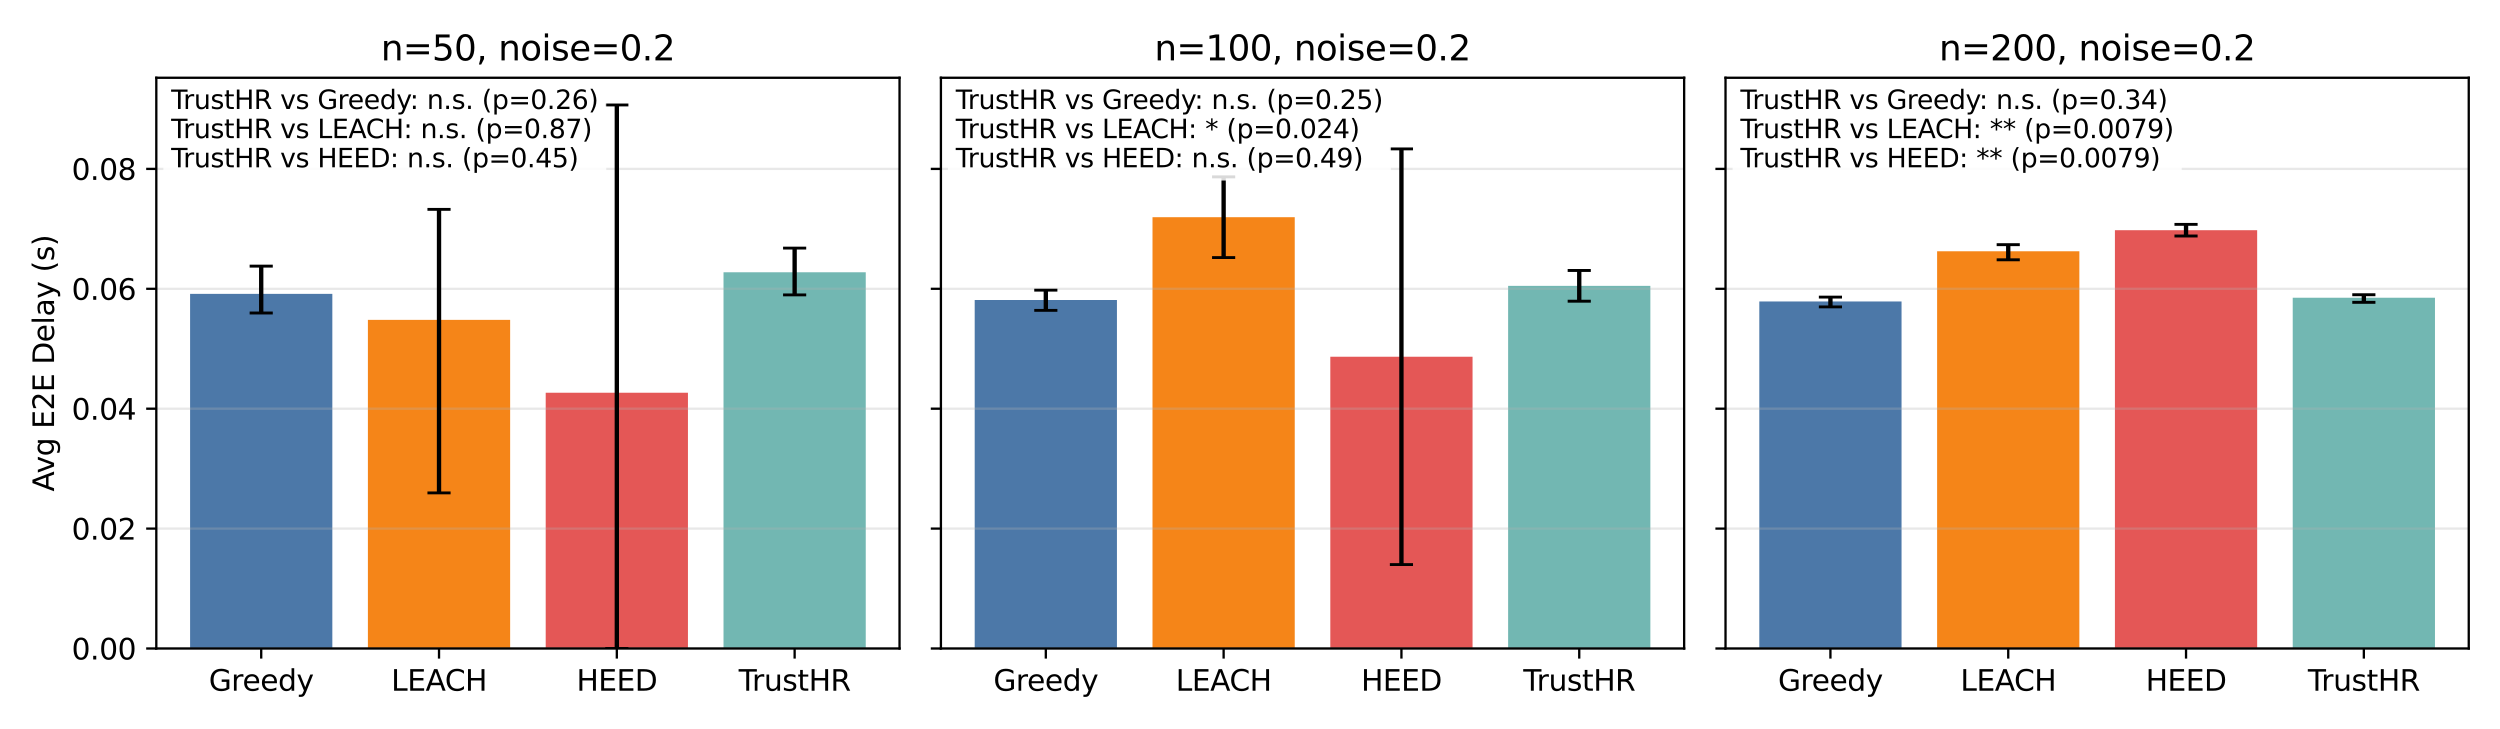 <?xml version="1.0" encoding="utf-8" standalone="no"?>
<!DOCTYPE svg PUBLIC "-//W3C//DTD SVG 1.1//EN"
  "http://www.w3.org/Graphics/SVG/1.1/DTD/svg11.dtd">
<svg xmlns:xlink="http://www.w3.org/1999/xlink" width="864pt" height="252pt" viewBox="0 0 864 252" xmlns="http://www.w3.org/2000/svg" version="1.1">
 <defs>
  <style type="text/css">*{stroke-linejoin: round; stroke-linecap: butt}</style>
 </defs>
 <g id="figure_1">
  <g id="patch_1">
   <path d="M 0 252 
L 864 252 
L 864 0 
L 0 0 
z
" style="fill: #ffffff"/>
  </g>
  <g id="axes_1">
   <g id="patch_2">
    <path d="M 54.02 224.12 
L 310.88 224.12 
L 310.88 26.88 
L 54.02 26.88 
z
" style="fill: #ffffff"/>
   </g>
   <g id="patch_3">
    <path d="M 65.695 224.12 
L 114.855 224.12 
L 114.855 101.569 
L 65.695 101.569 
z
" clip-path="url(#p0bde9c02eb)" style="fill: #4c78a8"/>
   </g>
   <g id="patch_4">
    <path d="M 127.145 224.12 
L 176.305 224.12 
L 176.305 110.554 
L 127.145 110.554 
z
" clip-path="url(#p0bde9c02eb)" style="fill: #f58518"/>
   </g>
   <g id="patch_5">
    <path d="M 188.595 224.12 
L 237.755 224.12 
L 237.755 135.721 
L 188.595 135.721 
z
" clip-path="url(#p0bde9c02eb)" style="fill: #e45756"/>
   </g>
   <g id="patch_6">
    <path d="M 250.045 224.12 
L 299.205 224.12 
L 299.205 94.105 
L 250.045 94.105 
z
" clip-path="url(#p0bde9c02eb)" style="fill: #72b7b2"/>
   </g>
   <g id="matplotlib.axis_1">
    <g id="xtick_1">
     <g id="line2d_1">
      <defs>
       <path id="m3a9ff77c07" d="M 0 0 
L 0 3.5 
" style="stroke: #000000; stroke-width: 0.8"/>
      </defs>
      <g>
       <use xlink:href="#m3a9ff77c07" x="90.275" y="224.12" style="stroke: #000000; stroke-width: 0.8"/>
      </g>
     </g>
     <g id="text_1">
      <!-- Greedy -->
      <g transform="translate(72.171 238.718) scale(0.1 -0.1)">
       <defs>
        <path id="DejaVuSans-47" d="M 3809 666 
L 3809 1919 
L 2778 1919 
L 2778 2438 
L 4434 2438 
L 4434 434 
Q 4069 175 3628 42 
Q 3188 -91 2688 -91 
Q 1594 -91 976 548 
Q 359 1188 359 2328 
Q 359 3472 976 4111 
Q 1594 4750 2688 4750 
Q 3144 4750 3555 4637 
Q 3966 4525 4313 4306 
L 4313 3634 
Q 3963 3931 3569 4081 
Q 3175 4231 2741 4231 
Q 1884 4231 1454 3753 
Q 1025 3275 1025 2328 
Q 1025 1384 1454 906 
Q 1884 428 2741 428 
Q 3075 428 3337 486 
Q 3600 544 3809 666 
z
" transform="scale(0.016)"/>
        <path id="DejaVuSans-72" d="M 2631 2963 
Q 2534 3019 2420 3045 
Q 2306 3072 2169 3072 
Q 1681 3072 1420 2755 
Q 1159 2438 1159 1844 
L 1159 0 
L 581 0 
L 581 3500 
L 1159 3500 
L 1159 2956 
Q 1341 3275 1631 3429 
Q 1922 3584 2338 3584 
Q 2397 3584 2469 3576 
Q 2541 3569 2628 3553 
L 2631 2963 
z
" transform="scale(0.016)"/>
        <path id="DejaVuSans-65" d="M 3597 1894 
L 3597 1613 
L 953 1613 
Q 991 1019 1311 708 
Q 1631 397 2203 397 
Q 2534 397 2845 478 
Q 3156 559 3463 722 
L 3463 178 
Q 3153 47 2828 -22 
Q 2503 -91 2169 -91 
Q 1331 -91 842 396 
Q 353 884 353 1716 
Q 353 2575 817 3079 
Q 1281 3584 2069 3584 
Q 2775 3584 3186 3129 
Q 3597 2675 3597 1894 
z
M 3022 2063 
Q 3016 2534 2758 2815 
Q 2500 3097 2075 3097 
Q 1594 3097 1305 2825 
Q 1016 2553 972 2059 
L 3022 2063 
z
" transform="scale(0.016)"/>
        <path id="DejaVuSans-64" d="M 2906 2969 
L 2906 4863 
L 3481 4863 
L 3481 0 
L 2906 0 
L 2906 525 
Q 2725 213 2448 61 
Q 2172 -91 1784 -91 
Q 1150 -91 751 415 
Q 353 922 353 1747 
Q 353 2572 751 3078 
Q 1150 3584 1784 3584 
Q 2172 3584 2448 3432 
Q 2725 3281 2906 2969 
z
M 947 1747 
Q 947 1113 1208 752 
Q 1469 391 1925 391 
Q 2381 391 2643 752 
Q 2906 1113 2906 1747 
Q 2906 2381 2643 2742 
Q 2381 3103 1925 3103 
Q 1469 3103 1208 2742 
Q 947 2381 947 1747 
z
" transform="scale(0.016)"/>
        <path id="DejaVuSans-79" d="M 2059 -325 
Q 1816 -950 1584 -1140 
Q 1353 -1331 966 -1331 
L 506 -1331 
L 506 -850 
L 844 -850 
Q 1081 -850 1212 -737 
Q 1344 -625 1503 -206 
L 1606 56 
L 191 3500 
L 800 3500 
L 1894 763 
L 2988 3500 
L 3597 3500 
L 2059 -325 
z
" transform="scale(0.016)"/>
       </defs>
       <use xlink:href="#DejaVuSans-47"/>
       <use xlink:href="#DejaVuSans-72" transform="translate(77.49 0)"/>
       <use xlink:href="#DejaVuSans-65" transform="translate(116.354 0)"/>
       <use xlink:href="#DejaVuSans-65" transform="translate(177.877 0)"/>
       <use xlink:href="#DejaVuSans-64" transform="translate(239.4 0)"/>
       <use xlink:href="#DejaVuSans-79" transform="translate(302.877 0)"/>
      </g>
     </g>
    </g>
    <g id="xtick_2">
     <g id="line2d_2">
      <g>
       <use xlink:href="#m3a9ff77c07" x="151.725" y="224.12" style="stroke: #000000; stroke-width: 0.8"/>
      </g>
     </g>
     <g id="text_2">
      <!-- LEACH -->
      <g transform="translate(135.195 238.718) scale(0.1 -0.1)">
       <defs>
        <path id="DejaVuSans-4c" d="M 628 4666 
L 1259 4666 
L 1259 531 
L 3531 531 
L 3531 0 
L 628 0 
L 628 4666 
z
" transform="scale(0.016)"/>
        <path id="DejaVuSans-45" d="M 628 4666 
L 3578 4666 
L 3578 4134 
L 1259 4134 
L 1259 2753 
L 3481 2753 
L 3481 2222 
L 1259 2222 
L 1259 531 
L 3634 531 
L 3634 0 
L 628 0 
L 628 4666 
z
" transform="scale(0.016)"/>
        <path id="DejaVuSans-41" d="M 2188 4044 
L 1331 1722 
L 3047 1722 
L 2188 4044 
z
M 1831 4666 
L 2547 4666 
L 4325 0 
L 3669 0 
L 3244 1197 
L 1141 1197 
L 716 0 
L 50 0 
L 1831 4666 
z
" transform="scale(0.016)"/>
        <path id="DejaVuSans-43" d="M 4122 4306 
L 4122 3641 
Q 3803 3938 3442 4084 
Q 3081 4231 2675 4231 
Q 1875 4231 1450 3742 
Q 1025 3253 1025 2328 
Q 1025 1406 1450 917 
Q 1875 428 2675 428 
Q 3081 428 3442 575 
Q 3803 722 4122 1019 
L 4122 359 
Q 3791 134 3420 21 
Q 3050 -91 2638 -91 
Q 1578 -91 968 557 
Q 359 1206 359 2328 
Q 359 3453 968 4101 
Q 1578 4750 2638 4750 
Q 3056 4750 3426 4639 
Q 3797 4528 4122 4306 
z
" transform="scale(0.016)"/>
        <path id="DejaVuSans-48" d="M 628 4666 
L 1259 4666 
L 1259 2753 
L 3553 2753 
L 3553 4666 
L 4184 4666 
L 4184 0 
L 3553 0 
L 3553 2222 
L 1259 2222 
L 1259 0 
L 628 0 
L 628 4666 
z
" transform="scale(0.016)"/>
       </defs>
       <use xlink:href="#DejaVuSans-4c"/>
       <use xlink:href="#DejaVuSans-45" transform="translate(55.713 0)"/>
       <use xlink:href="#DejaVuSans-41" transform="translate(118.896 0)"/>
       <use xlink:href="#DejaVuSans-43" transform="translate(185.555 0)"/>
       <use xlink:href="#DejaVuSans-48" transform="translate(255.379 0)"/>
      </g>
     </g>
    </g>
    <g id="xtick_3">
     <g id="line2d_3">
      <g>
       <use xlink:href="#m3a9ff77c07" x="213.175" y="224.12" style="stroke: #000000; stroke-width: 0.8"/>
      </g>
     </g>
     <g id="text_3">
      <!-- HEED -->
      <g transform="translate(199.246 238.718) scale(0.1 -0.1)">
       <defs>
        <path id="DejaVuSans-44" d="M 1259 4147 
L 1259 519 
L 2022 519 
Q 2988 519 3436 956 
Q 3884 1394 3884 2338 
Q 3884 3275 3436 3711 
Q 2988 4147 2022 4147 
L 1259 4147 
z
M 628 4666 
L 1925 4666 
Q 3281 4666 3915 4102 
Q 4550 3538 4550 2338 
Q 4550 1131 3912 565 
Q 3275 0 1925 0 
L 628 0 
L 628 4666 
z
" transform="scale(0.016)"/>
       </defs>
       <use xlink:href="#DejaVuSans-48"/>
       <use xlink:href="#DejaVuSans-45" transform="translate(75.195 0)"/>
       <use xlink:href="#DejaVuSans-45" transform="translate(138.379 0)"/>
       <use xlink:href="#DejaVuSans-44" transform="translate(201.562 0)"/>
      </g>
     </g>
    </g>
    <g id="xtick_4">
     <g id="line2d_4">
      <g>
       <use xlink:href="#m3a9ff77c07" x="274.625" y="224.12" style="stroke: #000000; stroke-width: 0.8"/>
      </g>
     </g>
     <g id="text_4">
      <!-- TrustHR -->
      <g transform="translate(255.285 238.718) scale(0.1 -0.1)">
       <defs>
        <path id="DejaVuSans-54" d="M -19 4666 
L 3928 4666 
L 3928 4134 
L 2272 4134 
L 2272 0 
L 1638 0 
L 1638 4134 
L -19 4134 
L -19 4666 
z
" transform="scale(0.016)"/>
        <path id="DejaVuSans-75" d="M 544 1381 
L 544 3500 
L 1119 3500 
L 1119 1403 
Q 1119 906 1312 657 
Q 1506 409 1894 409 
Q 2359 409 2629 706 
Q 2900 1003 2900 1516 
L 2900 3500 
L 3475 3500 
L 3475 0 
L 2900 0 
L 2900 538 
Q 2691 219 2414 64 
Q 2138 -91 1772 -91 
Q 1169 -91 856 284 
Q 544 659 544 1381 
z
M 1991 3584 
L 1991 3584 
z
" transform="scale(0.016)"/>
        <path id="DejaVuSans-73" d="M 2834 3397 
L 2834 2853 
Q 2591 2978 2328 3040 
Q 2066 3103 1784 3103 
Q 1356 3103 1142 2972 
Q 928 2841 928 2578 
Q 928 2378 1081 2264 
Q 1234 2150 1697 2047 
L 1894 2003 
Q 2506 1872 2764 1633 
Q 3022 1394 3022 966 
Q 3022 478 2636 193 
Q 2250 -91 1575 -91 
Q 1294 -91 989 -36 
Q 684 19 347 128 
L 347 722 
Q 666 556 975 473 
Q 1284 391 1588 391 
Q 1994 391 2212 530 
Q 2431 669 2431 922 
Q 2431 1156 2273 1281 
Q 2116 1406 1581 1522 
L 1381 1569 
Q 847 1681 609 1914 
Q 372 2147 372 2553 
Q 372 3047 722 3315 
Q 1072 3584 1716 3584 
Q 2034 3584 2315 3537 
Q 2597 3491 2834 3397 
z
" transform="scale(0.016)"/>
        <path id="DejaVuSans-74" d="M 1172 4494 
L 1172 3500 
L 2356 3500 
L 2356 3053 
L 1172 3053 
L 1172 1153 
Q 1172 725 1289 603 
Q 1406 481 1766 481 
L 2356 481 
L 2356 0 
L 1766 0 
Q 1100 0 847 248 
Q 594 497 594 1153 
L 594 3053 
L 172 3053 
L 172 3500 
L 594 3500 
L 594 4494 
L 1172 4494 
z
" transform="scale(0.016)"/>
        <path id="DejaVuSans-52" d="M 2841 2188 
Q 3044 2119 3236 1894 
Q 3428 1669 3622 1275 
L 4263 0 
L 3584 0 
L 2988 1197 
Q 2756 1666 2539 1819 
Q 2322 1972 1947 1972 
L 1259 1972 
L 1259 0 
L 628 0 
L 628 4666 
L 2053 4666 
Q 2853 4666 3247 4331 
Q 3641 3997 3641 3322 
Q 3641 2881 3436 2590 
Q 3231 2300 2841 2188 
z
M 1259 4147 
L 1259 2491 
L 2053 2491 
Q 2509 2491 2742 2702 
Q 2975 2913 2975 3322 
Q 2975 3731 2742 3939 
Q 2509 4147 2053 4147 
L 1259 4147 
z
" transform="scale(0.016)"/>
       </defs>
       <use xlink:href="#DejaVuSans-54"/>
       <use xlink:href="#DejaVuSans-72" transform="translate(46.334 0)"/>
       <use xlink:href="#DejaVuSans-75" transform="translate(87.447 0)"/>
       <use xlink:href="#DejaVuSans-73" transform="translate(150.826 0)"/>
       <use xlink:href="#DejaVuSans-74" transform="translate(202.926 0)"/>
       <use xlink:href="#DejaVuSans-48" transform="translate(242.135 0)"/>
       <use xlink:href="#DejaVuSans-52" transform="translate(317.33 0)"/>
      </g>
     </g>
    </g>
   </g>
   <g id="matplotlib.axis_2">
    <g id="ytick_1">
     <g id="line2d_5">
      <path d="M 54.02 224.12 
L 310.88 224.12 
" clip-path="url(#p0bde9c02eb)" style="fill: none; stroke: #b0b0b0; stroke-opacity: 0.3; stroke-width: 0.8; stroke-linecap: square"/>
     </g>
     <g id="line2d_6">
      <defs>
       <path id="m85040f0624" d="M 0 0 
L -3.5 0 
" style="stroke: #000000; stroke-width: 0.8"/>
      </defs>
      <g>
       <use xlink:href="#m85040f0624" x="54.02" y="224.12" style="stroke: #000000; stroke-width: 0.8"/>
      </g>
     </g>
     <g id="text_5">
      <!-- 0.00 -->
      <g transform="translate(24.754 227.919) scale(0.1 -0.1)">
       <defs>
        <path id="DejaVuSans-30" d="M 2034 4250 
Q 1547 4250 1301 3770 
Q 1056 3291 1056 2328 
Q 1056 1369 1301 889 
Q 1547 409 2034 409 
Q 2525 409 2770 889 
Q 3016 1369 3016 2328 
Q 3016 3291 2770 3770 
Q 2525 4250 2034 4250 
z
M 2034 4750 
Q 2819 4750 3233 4129 
Q 3647 3509 3647 2328 
Q 3647 1150 3233 529 
Q 2819 -91 2034 -91 
Q 1250 -91 836 529 
Q 422 1150 422 2328 
Q 422 3509 836 4129 
Q 1250 4750 2034 4750 
z
" transform="scale(0.016)"/>
        <path id="DejaVuSans-2e" d="M 684 794 
L 1344 794 
L 1344 0 
L 684 0 
L 684 794 
z
" transform="scale(0.016)"/>
       </defs>
       <use xlink:href="#DejaVuSans-30"/>
       <use xlink:href="#DejaVuSans-2e" transform="translate(63.623 0)"/>
       <use xlink:href="#DejaVuSans-30" transform="translate(95.41 0)"/>
       <use xlink:href="#DejaVuSans-30" transform="translate(159.033 0)"/>
      </g>
     </g>
    </g>
    <g id="ytick_2">
     <g id="line2d_7">
      <path d="M 54.02 182.683 
L 310.88 182.683 
" clip-path="url(#p0bde9c02eb)" style="fill: none; stroke: #b0b0b0; stroke-opacity: 0.3; stroke-width: 0.8; stroke-linecap: square"/>
     </g>
     <g id="line2d_8">
      <g>
       <use xlink:href="#m85040f0624" x="54.02" y="182.683" style="stroke: #000000; stroke-width: 0.8"/>
      </g>
     </g>
     <g id="text_6">
      <!-- 0.02 -->
      <g transform="translate(24.754 186.482) scale(0.1 -0.1)">
       <defs>
        <path id="DejaVuSans-32" d="M 1228 531 
L 3431 531 
L 3431 0 
L 469 0 
L 469 531 
Q 828 903 1448 1529 
Q 2069 2156 2228 2338 
Q 2531 2678 2651 2914 
Q 2772 3150 2772 3378 
Q 2772 3750 2511 3984 
Q 2250 4219 1831 4219 
Q 1534 4219 1204 4116 
Q 875 4013 500 3803 
L 500 4441 
Q 881 4594 1212 4672 
Q 1544 4750 1819 4750 
Q 2544 4750 2975 4387 
Q 3406 4025 3406 3419 
Q 3406 3131 3298 2873 
Q 3191 2616 2906 2266 
Q 2828 2175 2409 1742 
Q 1991 1309 1228 531 
z
" transform="scale(0.016)"/>
       </defs>
       <use xlink:href="#DejaVuSans-30"/>
       <use xlink:href="#DejaVuSans-2e" transform="translate(63.623 0)"/>
       <use xlink:href="#DejaVuSans-30" transform="translate(95.41 0)"/>
       <use xlink:href="#DejaVuSans-32" transform="translate(159.033 0)"/>
      </g>
     </g>
    </g>
    <g id="ytick_3">
     <g id="line2d_9">
      <path d="M 54.02 141.246 
L 310.88 141.246 
" clip-path="url(#p0bde9c02eb)" style="fill: none; stroke: #b0b0b0; stroke-opacity: 0.3; stroke-width: 0.8; stroke-linecap: square"/>
     </g>
     <g id="line2d_10">
      <g>
       <use xlink:href="#m85040f0624" x="54.02" y="141.246" style="stroke: #000000; stroke-width: 0.8"/>
      </g>
     </g>
     <g id="text_7">
      <!-- 0.04 -->
      <g transform="translate(24.754 145.045) scale(0.1 -0.1)">
       <defs>
        <path id="DejaVuSans-34" d="M 2419 4116 
L 825 1625 
L 2419 1625 
L 2419 4116 
z
M 2253 4666 
L 3047 4666 
L 3047 1625 
L 3713 1625 
L 3713 1100 
L 3047 1100 
L 3047 0 
L 2419 0 
L 2419 1100 
L 313 1100 
L 313 1709 
L 2253 4666 
z
" transform="scale(0.016)"/>
       </defs>
       <use xlink:href="#DejaVuSans-30"/>
       <use xlink:href="#DejaVuSans-2e" transform="translate(63.623 0)"/>
       <use xlink:href="#DejaVuSans-30" transform="translate(95.41 0)"/>
       <use xlink:href="#DejaVuSans-34" transform="translate(159.033 0)"/>
      </g>
     </g>
    </g>
    <g id="ytick_4">
     <g id="line2d_11">
      <path d="M 54.02 99.809 
L 310.88 99.809 
" clip-path="url(#p0bde9c02eb)" style="fill: none; stroke: #b0b0b0; stroke-opacity: 0.3; stroke-width: 0.8; stroke-linecap: square"/>
     </g>
     <g id="line2d_12">
      <g>
       <use xlink:href="#m85040f0624" x="54.02" y="99.809" style="stroke: #000000; stroke-width: 0.8"/>
      </g>
     </g>
     <g id="text_8">
      <!-- 0.06 -->
      <g transform="translate(24.754 103.608) scale(0.1 -0.1)">
       <defs>
        <path id="DejaVuSans-36" d="M 2113 2584 
Q 1688 2584 1439 2293 
Q 1191 2003 1191 1497 
Q 1191 994 1439 701 
Q 1688 409 2113 409 
Q 2538 409 2786 701 
Q 3034 994 3034 1497 
Q 3034 2003 2786 2293 
Q 2538 2584 2113 2584 
z
M 3366 4563 
L 3366 3988 
Q 3128 4100 2886 4159 
Q 2644 4219 2406 4219 
Q 1781 4219 1451 3797 
Q 1122 3375 1075 2522 
Q 1259 2794 1537 2939 
Q 1816 3084 2150 3084 
Q 2853 3084 3261 2657 
Q 3669 2231 3669 1497 
Q 3669 778 3244 343 
Q 2819 -91 2113 -91 
Q 1303 -91 875 529 
Q 447 1150 447 2328 
Q 447 3434 972 4092 
Q 1497 4750 2381 4750 
Q 2619 4750 2861 4703 
Q 3103 4656 3366 4563 
z
" transform="scale(0.016)"/>
       </defs>
       <use xlink:href="#DejaVuSans-30"/>
       <use xlink:href="#DejaVuSans-2e" transform="translate(63.623 0)"/>
       <use xlink:href="#DejaVuSans-30" transform="translate(95.41 0)"/>
       <use xlink:href="#DejaVuSans-36" transform="translate(159.033 0)"/>
      </g>
     </g>
    </g>
    <g id="ytick_5">
     <g id="line2d_13">
      <path d="M 54.02 58.372 
L 310.88 58.372 
" clip-path="url(#p0bde9c02eb)" style="fill: none; stroke: #b0b0b0; stroke-opacity: 0.3; stroke-width: 0.8; stroke-linecap: square"/>
     </g>
     <g id="line2d_14">
      <g>
       <use xlink:href="#m85040f0624" x="54.02" y="58.372" style="stroke: #000000; stroke-width: 0.8"/>
      </g>
     </g>
     <g id="text_9">
      <!-- 0.08 -->
      <g transform="translate(24.754 62.171) scale(0.1 -0.1)">
       <defs>
        <path id="DejaVuSans-38" d="M 2034 2216 
Q 1584 2216 1326 1975 
Q 1069 1734 1069 1313 
Q 1069 891 1326 650 
Q 1584 409 2034 409 
Q 2484 409 2743 651 
Q 3003 894 3003 1313 
Q 3003 1734 2745 1975 
Q 2488 2216 2034 2216 
z
M 1403 2484 
Q 997 2584 770 2862 
Q 544 3141 544 3541 
Q 544 4100 942 4425 
Q 1341 4750 2034 4750 
Q 2731 4750 3128 4425 
Q 3525 4100 3525 3541 
Q 3525 3141 3298 2862 
Q 3072 2584 2669 2484 
Q 3125 2378 3379 2068 
Q 3634 1759 3634 1313 
Q 3634 634 3220 271 
Q 2806 -91 2034 -91 
Q 1263 -91 848 271 
Q 434 634 434 1313 
Q 434 1759 690 2068 
Q 947 2378 1403 2484 
z
M 1172 3481 
Q 1172 3119 1398 2916 
Q 1625 2713 2034 2713 
Q 2441 2713 2670 2916 
Q 2900 3119 2900 3481 
Q 2900 3844 2670 4047 
Q 2441 4250 2034 4250 
Q 1625 4250 1398 4047 
Q 1172 3844 1172 3481 
z
" transform="scale(0.016)"/>
       </defs>
       <use xlink:href="#DejaVuSans-30"/>
       <use xlink:href="#DejaVuSans-2e" transform="translate(63.623 0)"/>
       <use xlink:href="#DejaVuSans-30" transform="translate(95.41 0)"/>
       <use xlink:href="#DejaVuSans-38" transform="translate(159.033 0)"/>
      </g>
     </g>
    </g>
    <g id="text_10">
     <!-- Avg E2E Delay (s) -->
     <g transform="translate(18.675 169.873) rotate(-90) scale(0.1 -0.1)">
      <defs>
       <path id="DejaVuSans-76" d="M 191 3500 
L 800 3500 
L 1894 563 
L 2988 3500 
L 3597 3500 
L 2284 0 
L 1503 0 
L 191 3500 
z
" transform="scale(0.016)"/>
       <path id="DejaVuSans-67" d="M 2906 1791 
Q 2906 2416 2648 2759 
Q 2391 3103 1925 3103 
Q 1463 3103 1205 2759 
Q 947 2416 947 1791 
Q 947 1169 1205 825 
Q 1463 481 1925 481 
Q 2391 481 2648 825 
Q 2906 1169 2906 1791 
z
M 3481 434 
Q 3481 -459 3084 -895 
Q 2688 -1331 1869 -1331 
Q 1566 -1331 1297 -1286 
Q 1028 -1241 775 -1147 
L 775 -588 
Q 1028 -725 1275 -790 
Q 1522 -856 1778 -856 
Q 2344 -856 2625 -561 
Q 2906 -266 2906 331 
L 2906 616 
Q 2728 306 2450 153 
Q 2172 0 1784 0 
Q 1141 0 747 490 
Q 353 981 353 1791 
Q 353 2603 747 3093 
Q 1141 3584 1784 3584 
Q 2172 3584 2450 3431 
Q 2728 3278 2906 2969 
L 2906 3500 
L 3481 3500 
L 3481 434 
z
" transform="scale(0.016)"/>
       <path id="DejaVuSans-20" transform="scale(0.016)"/>
       <path id="DejaVuSans-6c" d="M 603 4863 
L 1178 4863 
L 1178 0 
L 603 0 
L 603 4863 
z
" transform="scale(0.016)"/>
       <path id="DejaVuSans-61" d="M 2194 1759 
Q 1497 1759 1228 1600 
Q 959 1441 959 1056 
Q 959 750 1161 570 
Q 1363 391 1709 391 
Q 2188 391 2477 730 
Q 2766 1069 2766 1631 
L 2766 1759 
L 2194 1759 
z
M 3341 1997 
L 3341 0 
L 2766 0 
L 2766 531 
Q 2569 213 2275 61 
Q 1981 -91 1556 -91 
Q 1019 -91 701 211 
Q 384 513 384 1019 
Q 384 1609 779 1909 
Q 1175 2209 1959 2209 
L 2766 2209 
L 2766 2266 
Q 2766 2663 2505 2880 
Q 2244 3097 1772 3097 
Q 1472 3097 1187 3025 
Q 903 2953 641 2809 
L 641 3341 
Q 956 3463 1253 3523 
Q 1550 3584 1831 3584 
Q 2591 3584 2966 3190 
Q 3341 2797 3341 1997 
z
" transform="scale(0.016)"/>
       <path id="DejaVuSans-28" d="M 1984 4856 
Q 1566 4138 1362 3434 
Q 1159 2731 1159 2009 
Q 1159 1288 1364 580 
Q 1569 -128 1984 -844 
L 1484 -844 
Q 1016 -109 783 600 
Q 550 1309 550 2009 
Q 550 2706 781 3412 
Q 1013 4119 1484 4856 
L 1984 4856 
z
" transform="scale(0.016)"/>
       <path id="DejaVuSans-29" d="M 513 4856 
L 1013 4856 
Q 1481 4119 1714 3412 
Q 1947 2706 1947 2009 
Q 1947 1309 1714 600 
Q 1481 -109 1013 -844 
L 513 -844 
Q 928 -128 1133 580 
Q 1338 1288 1338 2009 
Q 1338 2731 1133 3434 
Q 928 4138 513 4856 
z
" transform="scale(0.016)"/>
      </defs>
      <use xlink:href="#DejaVuSans-41"/>
      <use xlink:href="#DejaVuSans-76" transform="translate(62.533 0)"/>
      <use xlink:href="#DejaVuSans-67" transform="translate(121.713 0)"/>
      <use xlink:href="#DejaVuSans-20" transform="translate(185.189 0)"/>
      <use xlink:href="#DejaVuSans-45" transform="translate(216.977 0)"/>
      <use xlink:href="#DejaVuSans-32" transform="translate(280.16 0)"/>
      <use xlink:href="#DejaVuSans-45" transform="translate(343.783 0)"/>
      <use xlink:href="#DejaVuSans-20" transform="translate(406.967 0)"/>
      <use xlink:href="#DejaVuSans-44" transform="translate(438.754 0)"/>
      <use xlink:href="#DejaVuSans-65" transform="translate(515.756 0)"/>
      <use xlink:href="#DejaVuSans-6c" transform="translate(577.279 0)"/>
      <use xlink:href="#DejaVuSans-61" transform="translate(605.062 0)"/>
      <use xlink:href="#DejaVuSans-79" transform="translate(666.342 0)"/>
      <use xlink:href="#DejaVuSans-20" transform="translate(725.521 0)"/>
      <use xlink:href="#DejaVuSans-28" transform="translate(757.309 0)"/>
      <use xlink:href="#DejaVuSans-73" transform="translate(796.322 0)"/>
      <use xlink:href="#DejaVuSans-29" transform="translate(848.422 0)"/>
     </g>
    </g>
   </g>
   <g id="LineCollection_1">
    <path d="M 90.275 108.17 
L 90.275 91.976 
" clip-path="url(#p0bde9c02eb)" style="fill: none; stroke: #000000; stroke-width: 1.5"/>
    <path d="M 151.725 170.342 
L 151.725 72.364 
" clip-path="url(#p0bde9c02eb)" style="fill: none; stroke: #000000; stroke-width: 1.5"/>
    <path d="M 213.175 224.12 
L 213.175 36.272 
" clip-path="url(#p0bde9c02eb)" style="fill: none; stroke: #000000; stroke-width: 1.5"/>
    <path d="M 274.625 101.917 
L 274.625 85.744 
" clip-path="url(#p0bde9c02eb)" style="fill: none; stroke: #000000; stroke-width: 1.5"/>
   </g>
   <g id="line2d_15">
    <defs>
     <path id="m8f79c1367f" d="M 4 0 
L -4 -0 
" style="stroke: #000000"/>
    </defs>
    <g clip-path="url(#p0bde9c02eb)">
     <use xlink:href="#m8f79c1367f" x="90.275" y="108.17" style="fill: #1f77b4; stroke: #000000"/>
     <use xlink:href="#m8f79c1367f" x="151.725" y="170.342" style="fill: #1f77b4; stroke: #000000"/>
     <use xlink:href="#m8f79c1367f" x="213.175" y="224.12" style="fill: #1f77b4; stroke: #000000"/>
     <use xlink:href="#m8f79c1367f" x="274.625" y="101.917" style="fill: #1f77b4; stroke: #000000"/>
    </g>
   </g>
   <g id="line2d_16">
    <g clip-path="url(#p0bde9c02eb)">
     <use xlink:href="#m8f79c1367f" x="90.275" y="91.976" style="fill: #1f77b4; stroke: #000000"/>
     <use xlink:href="#m8f79c1367f" x="151.725" y="72.364" style="fill: #1f77b4; stroke: #000000"/>
     <use xlink:href="#m8f79c1367f" x="213.175" y="36.272" style="fill: #1f77b4; stroke: #000000"/>
     <use xlink:href="#m8f79c1367f" x="274.625" y="85.744" style="fill: #1f77b4; stroke: #000000"/>
    </g>
   </g>
   <g id="patch_7">
    <path d="M 54.02 224.12 
L 54.02 26.88 
" style="fill: none; stroke: #000000; stroke-width: 0.8; stroke-linejoin: miter; stroke-linecap: square"/>
   </g>
   <g id="patch_8">
    <path d="M 310.88 224.12 
L 310.88 26.88 
" style="fill: none; stroke: #000000; stroke-width: 0.8; stroke-linejoin: miter; stroke-linecap: square"/>
   </g>
   <g id="patch_9">
    <path d="M 54.02 224.12 
L 310.88 224.12 
" style="fill: none; stroke: #000000; stroke-width: 0.8; stroke-linejoin: miter; stroke-linecap: square"/>
   </g>
   <g id="patch_10">
    <path d="M 54.02 26.88 
L 310.88 26.88 
" style="fill: none; stroke: #000000; stroke-width: 0.8; stroke-linejoin: miter; stroke-linecap: square"/>
   </g>
   <g id="text_11">
    <g id="patch_11">
     <path d="M 59.157 62.391 
L 206.822 62.391 
Q 209.522 62.391 209.522 59.691 
L 209.522 30.825 
Q 209.522 28.125 206.822 28.125 
L 59.157 28.125 
Q 56.457 28.125 56.457 30.825 
L 56.457 59.691 
Q 56.457 62.391 59.157 62.391 
z
" style="fill: #ffffff; opacity: 0.85"/>
    </g>
    <!-- TrustHR vs Greedy: n.s. (p=0.26) -->
    <g transform="translate(59.157 37.663) scale(0.09 -0.09)">
     <defs>
      <path id="DejaVuSans-3a" d="M 750 794 
L 1409 794 
L 1409 0 
L 750 0 
L 750 794 
z
M 750 3309 
L 1409 3309 
L 1409 2516 
L 750 2516 
L 750 3309 
z
" transform="scale(0.016)"/>
      <path id="DejaVuSans-6e" d="M 3513 2113 
L 3513 0 
L 2938 0 
L 2938 2094 
Q 2938 2591 2744 2837 
Q 2550 3084 2163 3084 
Q 1697 3084 1428 2787 
Q 1159 2491 1159 1978 
L 1159 0 
L 581 0 
L 581 3500 
L 1159 3500 
L 1159 2956 
Q 1366 3272 1645 3428 
Q 1925 3584 2291 3584 
Q 2894 3584 3203 3211 
Q 3513 2838 3513 2113 
z
" transform="scale(0.016)"/>
      <path id="DejaVuSans-70" d="M 1159 525 
L 1159 -1331 
L 581 -1331 
L 581 3500 
L 1159 3500 
L 1159 2969 
Q 1341 3281 1617 3432 
Q 1894 3584 2278 3584 
Q 2916 3584 3314 3078 
Q 3713 2572 3713 1747 
Q 3713 922 3314 415 
Q 2916 -91 2278 -91 
Q 1894 -91 1617 61 
Q 1341 213 1159 525 
z
M 3116 1747 
Q 3116 2381 2855 2742 
Q 2594 3103 2138 3103 
Q 1681 3103 1420 2742 
Q 1159 2381 1159 1747 
Q 1159 1113 1420 752 
Q 1681 391 2138 391 
Q 2594 391 2855 752 
Q 3116 1113 3116 1747 
z
" transform="scale(0.016)"/>
      <path id="DejaVuSans-3d" d="M 678 2906 
L 4684 2906 
L 4684 2381 
L 678 2381 
L 678 2906 
z
M 678 1631 
L 4684 1631 
L 4684 1100 
L 678 1100 
L 678 1631 
z
" transform="scale(0.016)"/>
     </defs>
     <use xlink:href="#DejaVuSans-54"/>
     <use xlink:href="#DejaVuSans-72" transform="translate(46.334 0)"/>
     <use xlink:href="#DejaVuSans-75" transform="translate(87.447 0)"/>
     <use xlink:href="#DejaVuSans-73" transform="translate(150.826 0)"/>
     <use xlink:href="#DejaVuSans-74" transform="translate(202.926 0)"/>
     <use xlink:href="#DejaVuSans-48" transform="translate(242.135 0)"/>
     <use xlink:href="#DejaVuSans-52" transform="translate(317.33 0)"/>
     <use xlink:href="#DejaVuSans-20" transform="translate(386.812 0)"/>
     <use xlink:href="#DejaVuSans-76" transform="translate(418.6 0)"/>
     <use xlink:href="#DejaVuSans-73" transform="translate(477.779 0)"/>
     <use xlink:href="#DejaVuSans-20" transform="translate(529.879 0)"/>
     <use xlink:href="#DejaVuSans-47" transform="translate(561.666 0)"/>
     <use xlink:href="#DejaVuSans-72" transform="translate(639.156 0)"/>
     <use xlink:href="#DejaVuSans-65" transform="translate(678.02 0)"/>
     <use xlink:href="#DejaVuSans-65" transform="translate(739.543 0)"/>
     <use xlink:href="#DejaVuSans-64" transform="translate(801.066 0)"/>
     <use xlink:href="#DejaVuSans-79" transform="translate(864.543 0)"/>
     <use xlink:href="#DejaVuSans-3a" transform="translate(916.473 0)"/>
     <use xlink:href="#DejaVuSans-20" transform="translate(950.164 0)"/>
     <use xlink:href="#DejaVuSans-6e" transform="translate(981.951 0)"/>
     <use xlink:href="#DejaVuSans-2e" transform="translate(1045.33 0)"/>
     <use xlink:href="#DejaVuSans-73" transform="translate(1077.117 0)"/>
     <use xlink:href="#DejaVuSans-2e" transform="translate(1129.217 0)"/>
     <use xlink:href="#DejaVuSans-20" transform="translate(1161.004 0)"/>
     <use xlink:href="#DejaVuSans-28" transform="translate(1192.791 0)"/>
     <use xlink:href="#DejaVuSans-70" transform="translate(1231.805 0)"/>
     <use xlink:href="#DejaVuSans-3d" transform="translate(1295.281 0)"/>
     <use xlink:href="#DejaVuSans-30" transform="translate(1379.07 0)"/>
     <use xlink:href="#DejaVuSans-2e" transform="translate(1442.693 0)"/>
     <use xlink:href="#DejaVuSans-32" transform="translate(1474.48 0)"/>
     <use xlink:href="#DejaVuSans-36" transform="translate(1538.104 0)"/>
     <use xlink:href="#DejaVuSans-29" transform="translate(1601.727 0)"/>
    </g>
    <!-- TrustHR vs LEACH: n.s. (p=0.87) -->
    <g transform="translate(59.157 47.741) scale(0.09 -0.09)">
     <defs>
      <path id="DejaVuSans-37" d="M 525 4666 
L 3525 4666 
L 3525 4397 
L 1831 0 
L 1172 0 
L 2766 4134 
L 525 4134 
L 525 4666 
z
" transform="scale(0.016)"/>
     </defs>
     <use xlink:href="#DejaVuSans-54"/>
     <use xlink:href="#DejaVuSans-72" transform="translate(46.334 0)"/>
     <use xlink:href="#DejaVuSans-75" transform="translate(87.447 0)"/>
     <use xlink:href="#DejaVuSans-73" transform="translate(150.826 0)"/>
     <use xlink:href="#DejaVuSans-74" transform="translate(202.926 0)"/>
     <use xlink:href="#DejaVuSans-48" transform="translate(242.135 0)"/>
     <use xlink:href="#DejaVuSans-52" transform="translate(317.33 0)"/>
     <use xlink:href="#DejaVuSans-20" transform="translate(386.812 0)"/>
     <use xlink:href="#DejaVuSans-76" transform="translate(418.6 0)"/>
     <use xlink:href="#DejaVuSans-73" transform="translate(477.779 0)"/>
     <use xlink:href="#DejaVuSans-20" transform="translate(529.879 0)"/>
     <use xlink:href="#DejaVuSans-4c" transform="translate(561.666 0)"/>
     <use xlink:href="#DejaVuSans-45" transform="translate(617.379 0)"/>
     <use xlink:href="#DejaVuSans-41" transform="translate(680.562 0)"/>
     <use xlink:href="#DejaVuSans-43" transform="translate(747.221 0)"/>
     <use xlink:href="#DejaVuSans-48" transform="translate(817.045 0)"/>
     <use xlink:href="#DejaVuSans-3a" transform="translate(892.24 0)"/>
     <use xlink:href="#DejaVuSans-20" transform="translate(925.932 0)"/>
     <use xlink:href="#DejaVuSans-6e" transform="translate(957.719 0)"/>
     <use xlink:href="#DejaVuSans-2e" transform="translate(1021.098 0)"/>
     <use xlink:href="#DejaVuSans-73" transform="translate(1052.885 0)"/>
     <use xlink:href="#DejaVuSans-2e" transform="translate(1104.984 0)"/>
     <use xlink:href="#DejaVuSans-20" transform="translate(1136.771 0)"/>
     <use xlink:href="#DejaVuSans-28" transform="translate(1168.559 0)"/>
     <use xlink:href="#DejaVuSans-70" transform="translate(1207.572 0)"/>
     <use xlink:href="#DejaVuSans-3d" transform="translate(1271.049 0)"/>
     <use xlink:href="#DejaVuSans-30" transform="translate(1354.838 0)"/>
     <use xlink:href="#DejaVuSans-2e" transform="translate(1418.461 0)"/>
     <use xlink:href="#DejaVuSans-38" transform="translate(1450.248 0)"/>
     <use xlink:href="#DejaVuSans-37" transform="translate(1513.871 0)"/>
     <use xlink:href="#DejaVuSans-29" transform="translate(1577.494 0)"/>
    </g>
    <!-- TrustHR vs HEED: n.s. (p=0.45) -->
    <g transform="translate(59.157 57.819) scale(0.09 -0.09)">
     <defs>
      <path id="DejaVuSans-35" d="M 691 4666 
L 3169 4666 
L 3169 4134 
L 1269 4134 
L 1269 2991 
Q 1406 3038 1543 3061 
Q 1681 3084 1819 3084 
Q 2600 3084 3056 2656 
Q 3513 2228 3513 1497 
Q 3513 744 3044 326 
Q 2575 -91 1722 -91 
Q 1428 -91 1123 -41 
Q 819 9 494 109 
L 494 744 
Q 775 591 1075 516 
Q 1375 441 1709 441 
Q 2250 441 2565 725 
Q 2881 1009 2881 1497 
Q 2881 1984 2565 2268 
Q 2250 2553 1709 2553 
Q 1456 2553 1204 2497 
Q 953 2441 691 2322 
L 691 4666 
z
" transform="scale(0.016)"/>
     </defs>
     <use xlink:href="#DejaVuSans-54"/>
     <use xlink:href="#DejaVuSans-72" transform="translate(46.334 0)"/>
     <use xlink:href="#DejaVuSans-75" transform="translate(87.447 0)"/>
     <use xlink:href="#DejaVuSans-73" transform="translate(150.826 0)"/>
     <use xlink:href="#DejaVuSans-74" transform="translate(202.926 0)"/>
     <use xlink:href="#DejaVuSans-48" transform="translate(242.135 0)"/>
     <use xlink:href="#DejaVuSans-52" transform="translate(317.33 0)"/>
     <use xlink:href="#DejaVuSans-20" transform="translate(386.812 0)"/>
     <use xlink:href="#DejaVuSans-76" transform="translate(418.6 0)"/>
     <use xlink:href="#DejaVuSans-73" transform="translate(477.779 0)"/>
     <use xlink:href="#DejaVuSans-20" transform="translate(529.879 0)"/>
     <use xlink:href="#DejaVuSans-48" transform="translate(561.666 0)"/>
     <use xlink:href="#DejaVuSans-45" transform="translate(636.861 0)"/>
     <use xlink:href="#DejaVuSans-45" transform="translate(700.045 0)"/>
     <use xlink:href="#DejaVuSans-44" transform="translate(763.229 0)"/>
     <use xlink:href="#DejaVuSans-3a" transform="translate(840.23 0)"/>
     <use xlink:href="#DejaVuSans-20" transform="translate(873.922 0)"/>
     <use xlink:href="#DejaVuSans-6e" transform="translate(905.709 0)"/>
     <use xlink:href="#DejaVuSans-2e" transform="translate(969.088 0)"/>
     <use xlink:href="#DejaVuSans-73" transform="translate(1000.875 0)"/>
     <use xlink:href="#DejaVuSans-2e" transform="translate(1052.975 0)"/>
     <use xlink:href="#DejaVuSans-20" transform="translate(1084.762 0)"/>
     <use xlink:href="#DejaVuSans-28" transform="translate(1116.549 0)"/>
     <use xlink:href="#DejaVuSans-70" transform="translate(1155.562 0)"/>
     <use xlink:href="#DejaVuSans-3d" transform="translate(1219.039 0)"/>
     <use xlink:href="#DejaVuSans-30" transform="translate(1302.828 0)"/>
     <use xlink:href="#DejaVuSans-2e" transform="translate(1366.451 0)"/>
     <use xlink:href="#DejaVuSans-34" transform="translate(1398.238 0)"/>
     <use xlink:href="#DejaVuSans-35" transform="translate(1461.861 0)"/>
     <use xlink:href="#DejaVuSans-29" transform="translate(1525.484 0)"/>
    </g>
   </g>
   <g id="text_12">
    <!-- n=50, noise=0.2 -->
    <g transform="translate(131.643 20.88) scale(0.12 -0.12)">
     <defs>
      <path id="DejaVuSans-2c" d="M 750 794 
L 1409 794 
L 1409 256 
L 897 -744 
L 494 -744 
L 750 256 
L 750 794 
z
" transform="scale(0.016)"/>
      <path id="DejaVuSans-6f" d="M 1959 3097 
Q 1497 3097 1228 2736 
Q 959 2375 959 1747 
Q 959 1119 1226 758 
Q 1494 397 1959 397 
Q 2419 397 2687 759 
Q 2956 1122 2956 1747 
Q 2956 2369 2687 2733 
Q 2419 3097 1959 3097 
z
M 1959 3584 
Q 2709 3584 3137 3096 
Q 3566 2609 3566 1747 
Q 3566 888 3137 398 
Q 2709 -91 1959 -91 
Q 1206 -91 779 398 
Q 353 888 353 1747 
Q 353 2609 779 3096 
Q 1206 3584 1959 3584 
z
" transform="scale(0.016)"/>
      <path id="DejaVuSans-69" d="M 603 3500 
L 1178 3500 
L 1178 0 
L 603 0 
L 603 3500 
z
M 603 4863 
L 1178 4863 
L 1178 4134 
L 603 4134 
L 603 4863 
z
" transform="scale(0.016)"/>
     </defs>
     <use xlink:href="#DejaVuSans-6e"/>
     <use xlink:href="#DejaVuSans-3d" transform="translate(63.379 0)"/>
     <use xlink:href="#DejaVuSans-35" transform="translate(147.168 0)"/>
     <use xlink:href="#DejaVuSans-30" transform="translate(210.791 0)"/>
     <use xlink:href="#DejaVuSans-2c" transform="translate(274.414 0)"/>
     <use xlink:href="#DejaVuSans-20" transform="translate(306.201 0)"/>
     <use xlink:href="#DejaVuSans-6e" transform="translate(337.988 0)"/>
     <use xlink:href="#DejaVuSans-6f" transform="translate(401.367 0)"/>
     <use xlink:href="#DejaVuSans-69" transform="translate(462.549 0)"/>
     <use xlink:href="#DejaVuSans-73" transform="translate(490.332 0)"/>
     <use xlink:href="#DejaVuSans-65" transform="translate(542.432 0)"/>
     <use xlink:href="#DejaVuSans-3d" transform="translate(603.955 0)"/>
     <use xlink:href="#DejaVuSans-30" transform="translate(687.744 0)"/>
     <use xlink:href="#DejaVuSans-2e" transform="translate(751.367 0)"/>
     <use xlink:href="#DejaVuSans-32" transform="translate(783.154 0)"/>
    </g>
   </g>
  </g>
  <g id="axes_2">
   <g id="patch_12">
    <path d="M 325.18 224.12 
L 582.04 224.12 
L 582.04 26.88 
L 325.18 26.88 
z
" style="fill: #ffffff"/>
   </g>
   <g id="patch_13">
    <path d="M 336.855 224.12 
L 386.015 224.12 
L 386.015 103.68 
L 336.855 103.68 
z
" clip-path="url(#p53af91e831)" style="fill: #4c78a8"/>
   </g>
   <g id="patch_14">
    <path d="M 398.305 224.12 
L 447.465 224.12 
L 447.465 75.07 
L 398.305 75.07 
z
" clip-path="url(#p53af91e831)" style="fill: #f58518"/>
   </g>
   <g id="patch_15">
    <path d="M 459.755 224.12 
L 508.915 224.12 
L 508.915 123.29 
L 459.755 123.29 
z
" clip-path="url(#p53af91e831)" style="fill: #e45756"/>
   </g>
   <g id="patch_16">
    <path d="M 521.205 224.12 
L 570.365 224.12 
L 570.365 98.802 
L 521.205 98.802 
z
" clip-path="url(#p53af91e831)" style="fill: #72b7b2"/>
   </g>
   <g id="matplotlib.axis_3">
    <g id="xtick_5">
     <g id="line2d_17">
      <g>
       <use xlink:href="#m3a9ff77c07" x="361.435" y="224.12" style="stroke: #000000; stroke-width: 0.8"/>
      </g>
     </g>
     <g id="text_13">
      <!-- Greedy -->
      <g transform="translate(343.331 238.718) scale(0.1 -0.1)">
       <use xlink:href="#DejaVuSans-47"/>
       <use xlink:href="#DejaVuSans-72" transform="translate(77.49 0)"/>
       <use xlink:href="#DejaVuSans-65" transform="translate(116.354 0)"/>
       <use xlink:href="#DejaVuSans-65" transform="translate(177.877 0)"/>
       <use xlink:href="#DejaVuSans-64" transform="translate(239.4 0)"/>
       <use xlink:href="#DejaVuSans-79" transform="translate(302.877 0)"/>
      </g>
     </g>
    </g>
    <g id="xtick_6">
     <g id="line2d_18">
      <g>
       <use xlink:href="#m3a9ff77c07" x="422.885" y="224.12" style="stroke: #000000; stroke-width: 0.8"/>
      </g>
     </g>
     <g id="text_14">
      <!-- LEACH -->
      <g transform="translate(406.355 238.718) scale(0.1 -0.1)">
       <use xlink:href="#DejaVuSans-4c"/>
       <use xlink:href="#DejaVuSans-45" transform="translate(55.713 0)"/>
       <use xlink:href="#DejaVuSans-41" transform="translate(118.896 0)"/>
       <use xlink:href="#DejaVuSans-43" transform="translate(185.555 0)"/>
       <use xlink:href="#DejaVuSans-48" transform="translate(255.379 0)"/>
      </g>
     </g>
    </g>
    <g id="xtick_7">
     <g id="line2d_19">
      <g>
       <use xlink:href="#m3a9ff77c07" x="484.335" y="224.12" style="stroke: #000000; stroke-width: 0.8"/>
      </g>
     </g>
     <g id="text_15">
      <!-- HEED -->
      <g transform="translate(470.406 238.718) scale(0.1 -0.1)">
       <use xlink:href="#DejaVuSans-48"/>
       <use xlink:href="#DejaVuSans-45" transform="translate(75.195 0)"/>
       <use xlink:href="#DejaVuSans-45" transform="translate(138.379 0)"/>
       <use xlink:href="#DejaVuSans-44" transform="translate(201.562 0)"/>
      </g>
     </g>
    </g>
    <g id="xtick_8">
     <g id="line2d_20">
      <g>
       <use xlink:href="#m3a9ff77c07" x="545.785" y="224.12" style="stroke: #000000; stroke-width: 0.8"/>
      </g>
     </g>
     <g id="text_16">
      <!-- TrustHR -->
      <g transform="translate(526.445 238.718) scale(0.1 -0.1)">
       <use xlink:href="#DejaVuSans-54"/>
       <use xlink:href="#DejaVuSans-72" transform="translate(46.334 0)"/>
       <use xlink:href="#DejaVuSans-75" transform="translate(87.447 0)"/>
       <use xlink:href="#DejaVuSans-73" transform="translate(150.826 0)"/>
       <use xlink:href="#DejaVuSans-74" transform="translate(202.926 0)"/>
       <use xlink:href="#DejaVuSans-48" transform="translate(242.135 0)"/>
       <use xlink:href="#DejaVuSans-52" transform="translate(317.33 0)"/>
      </g>
     </g>
    </g>
   </g>
   <g id="matplotlib.axis_4">
    <g id="ytick_6">
     <g id="line2d_21">
      <path d="M 325.18 224.12 
L 582.04 224.12 
" clip-path="url(#p53af91e831)" style="fill: none; stroke: #b0b0b0; stroke-opacity: 0.3; stroke-width: 0.8; stroke-linecap: square"/>
     </g>
     <g id="line2d_22">
      <g>
       <use xlink:href="#m85040f0624" x="325.18" y="224.12" style="stroke: #000000; stroke-width: 0.8"/>
      </g>
     </g>
    </g>
    <g id="ytick_7">
     <g id="line2d_23">
      <path d="M 325.18 182.683 
L 582.04 182.683 
" clip-path="url(#p53af91e831)" style="fill: none; stroke: #b0b0b0; stroke-opacity: 0.3; stroke-width: 0.8; stroke-linecap: square"/>
     </g>
     <g id="line2d_24">
      <g>
       <use xlink:href="#m85040f0624" x="325.18" y="182.683" style="stroke: #000000; stroke-width: 0.8"/>
      </g>
     </g>
    </g>
    <g id="ytick_8">
     <g id="line2d_25">
      <path d="M 325.18 141.246 
L 582.04 141.246 
" clip-path="url(#p53af91e831)" style="fill: none; stroke: #b0b0b0; stroke-opacity: 0.3; stroke-width: 0.8; stroke-linecap: square"/>
     </g>
     <g id="line2d_26">
      <g>
       <use xlink:href="#m85040f0624" x="325.18" y="141.246" style="stroke: #000000; stroke-width: 0.8"/>
      </g>
     </g>
    </g>
    <g id="ytick_9">
     <g id="line2d_27">
      <path d="M 325.18 99.809 
L 582.04 99.809 
" clip-path="url(#p53af91e831)" style="fill: none; stroke: #b0b0b0; stroke-opacity: 0.3; stroke-width: 0.8; stroke-linecap: square"/>
     </g>
     <g id="line2d_28">
      <g>
       <use xlink:href="#m85040f0624" x="325.18" y="99.809" style="stroke: #000000; stroke-width: 0.8"/>
      </g>
     </g>
    </g>
    <g id="ytick_10">
     <g id="line2d_29">
      <path d="M 325.18 58.372 
L 582.04 58.372 
" clip-path="url(#p53af91e831)" style="fill: none; stroke: #b0b0b0; stroke-opacity: 0.3; stroke-width: 0.8; stroke-linecap: square"/>
     </g>
     <g id="line2d_30">
      <g>
       <use xlink:href="#m85040f0624" x="325.18" y="58.372" style="stroke: #000000; stroke-width: 0.8"/>
      </g>
     </g>
    </g>
   </g>
   <g id="LineCollection_2">
    <path d="M 361.435 107.262 
L 361.435 100.276 
" clip-path="url(#p53af91e831)" style="fill: none; stroke: #000000; stroke-width: 1.5"/>
    <path d="M 422.885 89.018 
L 422.885 61.123 
" clip-path="url(#p53af91e831)" style="fill: none; stroke: #000000; stroke-width: 1.5"/>
    <path d="M 484.335 195.114 
L 484.335 51.466 
" clip-path="url(#p53af91e831)" style="fill: none; stroke: #000000; stroke-width: 1.5"/>
    <path d="M 545.785 104.099 
L 545.785 93.474 
" clip-path="url(#p53af91e831)" style="fill: none; stroke: #000000; stroke-width: 1.5"/>
   </g>
   <g id="line2d_31">
    <g clip-path="url(#p53af91e831)">
     <use xlink:href="#m8f79c1367f" x="361.435" y="107.262" style="fill: #1f77b4; stroke: #000000"/>
     <use xlink:href="#m8f79c1367f" x="422.885" y="89.018" style="fill: #1f77b4; stroke: #000000"/>
     <use xlink:href="#m8f79c1367f" x="484.335" y="195.114" style="fill: #1f77b4; stroke: #000000"/>
     <use xlink:href="#m8f79c1367f" x="545.785" y="104.099" style="fill: #1f77b4; stroke: #000000"/>
    </g>
   </g>
   <g id="line2d_32">
    <g clip-path="url(#p53af91e831)">
     <use xlink:href="#m8f79c1367f" x="361.435" y="100.276" style="fill: #1f77b4; stroke: #000000"/>
     <use xlink:href="#m8f79c1367f" x="422.885" y="61.123" style="fill: #1f77b4; stroke: #000000"/>
     <use xlink:href="#m8f79c1367f" x="484.335" y="51.466" style="fill: #1f77b4; stroke: #000000"/>
     <use xlink:href="#m8f79c1367f" x="545.785" y="93.474" style="fill: #1f77b4; stroke: #000000"/>
    </g>
   </g>
   <g id="patch_17">
    <path d="M 325.18 224.12 
L 325.18 26.88 
" style="fill: none; stroke: #000000; stroke-width: 0.8; stroke-linejoin: miter; stroke-linecap: square"/>
   </g>
   <g id="patch_18">
    <path d="M 582.04 224.12 
L 582.04 26.88 
" style="fill: none; stroke: #000000; stroke-width: 0.8; stroke-linejoin: miter; stroke-linecap: square"/>
   </g>
   <g id="patch_19">
    <path d="M 325.18 224.12 
L 582.04 224.12 
" style="fill: none; stroke: #000000; stroke-width: 0.8; stroke-linejoin: miter; stroke-linecap: square"/>
   </g>
   <g id="patch_20">
    <path d="M 325.18 26.88 
L 582.04 26.88 
" style="fill: none; stroke: #000000; stroke-width: 0.8; stroke-linejoin: miter; stroke-linecap: square"/>
   </g>
   <g id="text_17">
    <g id="patch_21">
     <path d="M 330.317 62.391 
L 477.982 62.391 
Q 480.682 62.391 480.682 59.691 
L 480.682 30.825 
Q 480.682 28.125 477.982 28.125 
L 330.317 28.125 
Q 327.617 28.125 327.617 30.825 
L 327.617 59.691 
Q 327.617 62.391 330.317 62.391 
z
" style="fill: #ffffff; opacity: 0.85"/>
    </g>
    <!-- TrustHR vs Greedy: n.s. (p=0.25) -->
    <g transform="translate(330.317 37.663) scale(0.09 -0.09)">
     <use xlink:href="#DejaVuSans-54"/>
     <use xlink:href="#DejaVuSans-72" transform="translate(46.334 0)"/>
     <use xlink:href="#DejaVuSans-75" transform="translate(87.447 0)"/>
     <use xlink:href="#DejaVuSans-73" transform="translate(150.826 0)"/>
     <use xlink:href="#DejaVuSans-74" transform="translate(202.926 0)"/>
     <use xlink:href="#DejaVuSans-48" transform="translate(242.135 0)"/>
     <use xlink:href="#DejaVuSans-52" transform="translate(317.33 0)"/>
     <use xlink:href="#DejaVuSans-20" transform="translate(386.812 0)"/>
     <use xlink:href="#DejaVuSans-76" transform="translate(418.6 0)"/>
     <use xlink:href="#DejaVuSans-73" transform="translate(477.779 0)"/>
     <use xlink:href="#DejaVuSans-20" transform="translate(529.879 0)"/>
     <use xlink:href="#DejaVuSans-47" transform="translate(561.666 0)"/>
     <use xlink:href="#DejaVuSans-72" transform="translate(639.156 0)"/>
     <use xlink:href="#DejaVuSans-65" transform="translate(678.02 0)"/>
     <use xlink:href="#DejaVuSans-65" transform="translate(739.543 0)"/>
     <use xlink:href="#DejaVuSans-64" transform="translate(801.066 0)"/>
     <use xlink:href="#DejaVuSans-79" transform="translate(864.543 0)"/>
     <use xlink:href="#DejaVuSans-3a" transform="translate(916.473 0)"/>
     <use xlink:href="#DejaVuSans-20" transform="translate(950.164 0)"/>
     <use xlink:href="#DejaVuSans-6e" transform="translate(981.951 0)"/>
     <use xlink:href="#DejaVuSans-2e" transform="translate(1045.33 0)"/>
     <use xlink:href="#DejaVuSans-73" transform="translate(1077.117 0)"/>
     <use xlink:href="#DejaVuSans-2e" transform="translate(1129.217 0)"/>
     <use xlink:href="#DejaVuSans-20" transform="translate(1161.004 0)"/>
     <use xlink:href="#DejaVuSans-28" transform="translate(1192.791 0)"/>
     <use xlink:href="#DejaVuSans-70" transform="translate(1231.805 0)"/>
     <use xlink:href="#DejaVuSans-3d" transform="translate(1295.281 0)"/>
     <use xlink:href="#DejaVuSans-30" transform="translate(1379.07 0)"/>
     <use xlink:href="#DejaVuSans-2e" transform="translate(1442.693 0)"/>
     <use xlink:href="#DejaVuSans-32" transform="translate(1474.48 0)"/>
     <use xlink:href="#DejaVuSans-35" transform="translate(1538.104 0)"/>
     <use xlink:href="#DejaVuSans-29" transform="translate(1601.727 0)"/>
    </g>
    <!-- TrustHR vs LEACH: * (p=0.024) -->
    <g transform="translate(330.317 47.741) scale(0.09 -0.09)">
     <defs>
      <path id="DejaVuSans-2a" d="M 3009 3897 
L 1888 3291 
L 3009 2681 
L 2828 2375 
L 1778 3009 
L 1778 1831 
L 1422 1831 
L 1422 3009 
L 372 2375 
L 191 2681 
L 1313 3291 
L 191 3897 
L 372 4206 
L 1422 3572 
L 1422 4750 
L 1778 4750 
L 1778 3572 
L 2828 4206 
L 3009 3897 
z
" transform="scale(0.016)"/>
     </defs>
     <use xlink:href="#DejaVuSans-54"/>
     <use xlink:href="#DejaVuSans-72" transform="translate(46.334 0)"/>
     <use xlink:href="#DejaVuSans-75" transform="translate(87.447 0)"/>
     <use xlink:href="#DejaVuSans-73" transform="translate(150.826 0)"/>
     <use xlink:href="#DejaVuSans-74" transform="translate(202.926 0)"/>
     <use xlink:href="#DejaVuSans-48" transform="translate(242.135 0)"/>
     <use xlink:href="#DejaVuSans-52" transform="translate(317.33 0)"/>
     <use xlink:href="#DejaVuSans-20" transform="translate(386.812 0)"/>
     <use xlink:href="#DejaVuSans-76" transform="translate(418.6 0)"/>
     <use xlink:href="#DejaVuSans-73" transform="translate(477.779 0)"/>
     <use xlink:href="#DejaVuSans-20" transform="translate(529.879 0)"/>
     <use xlink:href="#DejaVuSans-4c" transform="translate(561.666 0)"/>
     <use xlink:href="#DejaVuSans-45" transform="translate(617.379 0)"/>
     <use xlink:href="#DejaVuSans-41" transform="translate(680.562 0)"/>
     <use xlink:href="#DejaVuSans-43" transform="translate(747.221 0)"/>
     <use xlink:href="#DejaVuSans-48" transform="translate(817.045 0)"/>
     <use xlink:href="#DejaVuSans-3a" transform="translate(892.24 0)"/>
     <use xlink:href="#DejaVuSans-20" transform="translate(925.932 0)"/>
     <use xlink:href="#DejaVuSans-2a" transform="translate(957.719 0)"/>
     <use xlink:href="#DejaVuSans-20" transform="translate(1007.719 0)"/>
     <use xlink:href="#DejaVuSans-28" transform="translate(1039.506 0)"/>
     <use xlink:href="#DejaVuSans-70" transform="translate(1078.52 0)"/>
     <use xlink:href="#DejaVuSans-3d" transform="translate(1141.996 0)"/>
     <use xlink:href="#DejaVuSans-30" transform="translate(1225.785 0)"/>
     <use xlink:href="#DejaVuSans-2e" transform="translate(1289.408 0)"/>
     <use xlink:href="#DejaVuSans-30" transform="translate(1321.195 0)"/>
     <use xlink:href="#DejaVuSans-32" transform="translate(1384.818 0)"/>
     <use xlink:href="#DejaVuSans-34" transform="translate(1448.441 0)"/>
     <use xlink:href="#DejaVuSans-29" transform="translate(1512.064 0)"/>
    </g>
    <!-- TrustHR vs HEED: n.s. (p=0.49) -->
    <g transform="translate(330.317 57.819) scale(0.09 -0.09)">
     <defs>
      <path id="DejaVuSans-39" d="M 703 97 
L 703 672 
Q 941 559 1184 500 
Q 1428 441 1663 441 
Q 2288 441 2617 861 
Q 2947 1281 2994 2138 
Q 2813 1869 2534 1725 
Q 2256 1581 1919 1581 
Q 1219 1581 811 2004 
Q 403 2428 403 3163 
Q 403 3881 828 4315 
Q 1253 4750 1959 4750 
Q 2769 4750 3195 4129 
Q 3622 3509 3622 2328 
Q 3622 1225 3098 567 
Q 2575 -91 1691 -91 
Q 1453 -91 1209 -44 
Q 966 3 703 97 
z
M 1959 2075 
Q 2384 2075 2632 2365 
Q 2881 2656 2881 3163 
Q 2881 3666 2632 3958 
Q 2384 4250 1959 4250 
Q 1534 4250 1286 3958 
Q 1038 3666 1038 3163 
Q 1038 2656 1286 2365 
Q 1534 2075 1959 2075 
z
" transform="scale(0.016)"/>
     </defs>
     <use xlink:href="#DejaVuSans-54"/>
     <use xlink:href="#DejaVuSans-72" transform="translate(46.334 0)"/>
     <use xlink:href="#DejaVuSans-75" transform="translate(87.447 0)"/>
     <use xlink:href="#DejaVuSans-73" transform="translate(150.826 0)"/>
     <use xlink:href="#DejaVuSans-74" transform="translate(202.926 0)"/>
     <use xlink:href="#DejaVuSans-48" transform="translate(242.135 0)"/>
     <use xlink:href="#DejaVuSans-52" transform="translate(317.33 0)"/>
     <use xlink:href="#DejaVuSans-20" transform="translate(386.812 0)"/>
     <use xlink:href="#DejaVuSans-76" transform="translate(418.6 0)"/>
     <use xlink:href="#DejaVuSans-73" transform="translate(477.779 0)"/>
     <use xlink:href="#DejaVuSans-20" transform="translate(529.879 0)"/>
     <use xlink:href="#DejaVuSans-48" transform="translate(561.666 0)"/>
     <use xlink:href="#DejaVuSans-45" transform="translate(636.861 0)"/>
     <use xlink:href="#DejaVuSans-45" transform="translate(700.045 0)"/>
     <use xlink:href="#DejaVuSans-44" transform="translate(763.229 0)"/>
     <use xlink:href="#DejaVuSans-3a" transform="translate(840.23 0)"/>
     <use xlink:href="#DejaVuSans-20" transform="translate(873.922 0)"/>
     <use xlink:href="#DejaVuSans-6e" transform="translate(905.709 0)"/>
     <use xlink:href="#DejaVuSans-2e" transform="translate(969.088 0)"/>
     <use xlink:href="#DejaVuSans-73" transform="translate(1000.875 0)"/>
     <use xlink:href="#DejaVuSans-2e" transform="translate(1052.975 0)"/>
     <use xlink:href="#DejaVuSans-20" transform="translate(1084.762 0)"/>
     <use xlink:href="#DejaVuSans-28" transform="translate(1116.549 0)"/>
     <use xlink:href="#DejaVuSans-70" transform="translate(1155.562 0)"/>
     <use xlink:href="#DejaVuSans-3d" transform="translate(1219.039 0)"/>
     <use xlink:href="#DejaVuSans-30" transform="translate(1302.828 0)"/>
     <use xlink:href="#DejaVuSans-2e" transform="translate(1366.451 0)"/>
     <use xlink:href="#DejaVuSans-34" transform="translate(1398.238 0)"/>
     <use xlink:href="#DejaVuSans-39" transform="translate(1461.861 0)"/>
     <use xlink:href="#DejaVuSans-29" transform="translate(1525.484 0)"/>
    </g>
   </g>
   <g id="text_18">
    <!-- n=100, noise=0.2 -->
    <g transform="translate(398.986 20.88) scale(0.12 -0.12)">
     <defs>
      <path id="DejaVuSans-31" d="M 794 531 
L 1825 531 
L 1825 4091 
L 703 3866 
L 703 4441 
L 1819 4666 
L 2450 4666 
L 2450 531 
L 3481 531 
L 3481 0 
L 794 0 
L 794 531 
z
" transform="scale(0.016)"/>
     </defs>
     <use xlink:href="#DejaVuSans-6e"/>
     <use xlink:href="#DejaVuSans-3d" transform="translate(63.379 0)"/>
     <use xlink:href="#DejaVuSans-31" transform="translate(147.168 0)"/>
     <use xlink:href="#DejaVuSans-30" transform="translate(210.791 0)"/>
     <use xlink:href="#DejaVuSans-30" transform="translate(274.414 0)"/>
     <use xlink:href="#DejaVuSans-2c" transform="translate(338.037 0)"/>
     <use xlink:href="#DejaVuSans-20" transform="translate(369.824 0)"/>
     <use xlink:href="#DejaVuSans-6e" transform="translate(401.611 0)"/>
     <use xlink:href="#DejaVuSans-6f" transform="translate(464.99 0)"/>
     <use xlink:href="#DejaVuSans-69" transform="translate(526.172 0)"/>
     <use xlink:href="#DejaVuSans-73" transform="translate(553.955 0)"/>
     <use xlink:href="#DejaVuSans-65" transform="translate(606.055 0)"/>
     <use xlink:href="#DejaVuSans-3d" transform="translate(667.578 0)"/>
     <use xlink:href="#DejaVuSans-30" transform="translate(751.367 0)"/>
     <use xlink:href="#DejaVuSans-2e" transform="translate(814.99 0)"/>
     <use xlink:href="#DejaVuSans-32" transform="translate(846.777 0)"/>
    </g>
   </g>
  </g>
  <g id="axes_3">
   <g id="patch_22">
    <path d="M 596.34 224.12 
L 853.2 224.12 
L 853.2 26.88 
L 596.34 26.88 
z
" style="fill: #ffffff"/>
   </g>
   <g id="patch_23">
    <path d="M 608.015 224.12 
L 657.175 224.12 
L 657.175 104.179 
L 608.015 104.179 
z
" clip-path="url(#p0b1a13f8fa)" style="fill: #4c78a8"/>
   </g>
   <g id="patch_24">
    <path d="M 669.465 224.12 
L 718.625 224.12 
L 718.625 86.838 
L 669.465 86.838 
z
" clip-path="url(#p0b1a13f8fa)" style="fill: #f58518"/>
   </g>
   <g id="patch_25">
    <path d="M 730.915 224.12 
L 780.075 224.12 
L 780.075 79.552 
L 730.915 79.552 
z
" clip-path="url(#p0b1a13f8fa)" style="fill: #e45756"/>
   </g>
   <g id="patch_26">
    <path d="M 792.365 224.12 
L 841.525 224.12 
L 841.525 102.893 
L 792.365 102.893 
z
" clip-path="url(#p0b1a13f8fa)" style="fill: #72b7b2"/>
   </g>
   <g id="matplotlib.axis_5">
    <g id="xtick_9">
     <g id="line2d_33">
      <g>
       <use xlink:href="#m3a9ff77c07" x="632.595" y="224.12" style="stroke: #000000; stroke-width: 0.8"/>
      </g>
     </g>
     <g id="text_19">
      <!-- Greedy -->
      <g transform="translate(614.491 238.718) scale(0.1 -0.1)">
       <use xlink:href="#DejaVuSans-47"/>
       <use xlink:href="#DejaVuSans-72" transform="translate(77.49 0)"/>
       <use xlink:href="#DejaVuSans-65" transform="translate(116.354 0)"/>
       <use xlink:href="#DejaVuSans-65" transform="translate(177.877 0)"/>
       <use xlink:href="#DejaVuSans-64" transform="translate(239.4 0)"/>
       <use xlink:href="#DejaVuSans-79" transform="translate(302.877 0)"/>
      </g>
     </g>
    </g>
    <g id="xtick_10">
     <g id="line2d_34">
      <g>
       <use xlink:href="#m3a9ff77c07" x="694.045" y="224.12" style="stroke: #000000; stroke-width: 0.8"/>
      </g>
     </g>
     <g id="text_20">
      <!-- LEACH -->
      <g transform="translate(677.515 238.718) scale(0.1 -0.1)">
       <use xlink:href="#DejaVuSans-4c"/>
       <use xlink:href="#DejaVuSans-45" transform="translate(55.713 0)"/>
       <use xlink:href="#DejaVuSans-41" transform="translate(118.896 0)"/>
       <use xlink:href="#DejaVuSans-43" transform="translate(185.555 0)"/>
       <use xlink:href="#DejaVuSans-48" transform="translate(255.379 0)"/>
      </g>
     </g>
    </g>
    <g id="xtick_11">
     <g id="line2d_35">
      <g>
       <use xlink:href="#m3a9ff77c07" x="755.495" y="224.12" style="stroke: #000000; stroke-width: 0.8"/>
      </g>
     </g>
     <g id="text_21">
      <!-- HEED -->
      <g transform="translate(741.566 238.718) scale(0.1 -0.1)">
       <use xlink:href="#DejaVuSans-48"/>
       <use xlink:href="#DejaVuSans-45" transform="translate(75.195 0)"/>
       <use xlink:href="#DejaVuSans-45" transform="translate(138.379 0)"/>
       <use xlink:href="#DejaVuSans-44" transform="translate(201.562 0)"/>
      </g>
     </g>
    </g>
    <g id="xtick_12">
     <g id="line2d_36">
      <g>
       <use xlink:href="#m3a9ff77c07" x="816.945" y="224.12" style="stroke: #000000; stroke-width: 0.8"/>
      </g>
     </g>
     <g id="text_22">
      <!-- TrustHR -->
      <g transform="translate(797.605 238.718) scale(0.1 -0.1)">
       <use xlink:href="#DejaVuSans-54"/>
       <use xlink:href="#DejaVuSans-72" transform="translate(46.334 0)"/>
       <use xlink:href="#DejaVuSans-75" transform="translate(87.447 0)"/>
       <use xlink:href="#DejaVuSans-73" transform="translate(150.826 0)"/>
       <use xlink:href="#DejaVuSans-74" transform="translate(202.926 0)"/>
       <use xlink:href="#DejaVuSans-48" transform="translate(242.135 0)"/>
       <use xlink:href="#DejaVuSans-52" transform="translate(317.33 0)"/>
      </g>
     </g>
    </g>
   </g>
   <g id="matplotlib.axis_6">
    <g id="ytick_11">
     <g id="line2d_37">
      <path d="M 596.34 224.12 
L 853.2 224.12 
" clip-path="url(#p0b1a13f8fa)" style="fill: none; stroke: #b0b0b0; stroke-opacity: 0.3; stroke-width: 0.8; stroke-linecap: square"/>
     </g>
     <g id="line2d_38">
      <g>
       <use xlink:href="#m85040f0624" x="596.34" y="224.12" style="stroke: #000000; stroke-width: 0.8"/>
      </g>
     </g>
    </g>
    <g id="ytick_12">
     <g id="line2d_39">
      <path d="M 596.34 182.683 
L 853.2 182.683 
" clip-path="url(#p0b1a13f8fa)" style="fill: none; stroke: #b0b0b0; stroke-opacity: 0.3; stroke-width: 0.8; stroke-linecap: square"/>
     </g>
     <g id="line2d_40">
      <g>
       <use xlink:href="#m85040f0624" x="596.34" y="182.683" style="stroke: #000000; stroke-width: 0.8"/>
      </g>
     </g>
    </g>
    <g id="ytick_13">
     <g id="line2d_41">
      <path d="M 596.34 141.246 
L 853.2 141.246 
" clip-path="url(#p0b1a13f8fa)" style="fill: none; stroke: #b0b0b0; stroke-opacity: 0.3; stroke-width: 0.8; stroke-linecap: square"/>
     </g>
     <g id="line2d_42">
      <g>
       <use xlink:href="#m85040f0624" x="596.34" y="141.246" style="stroke: #000000; stroke-width: 0.8"/>
      </g>
     </g>
    </g>
    <g id="ytick_14">
     <g id="line2d_43">
      <path d="M 596.34 99.809 
L 853.2 99.809 
" clip-path="url(#p0b1a13f8fa)" style="fill: none; stroke: #b0b0b0; stroke-opacity: 0.3; stroke-width: 0.8; stroke-linecap: square"/>
     </g>
     <g id="line2d_44">
      <g>
       <use xlink:href="#m85040f0624" x="596.34" y="99.809" style="stroke: #000000; stroke-width: 0.8"/>
      </g>
     </g>
    </g>
    <g id="ytick_15">
     <g id="line2d_45">
      <path d="M 596.34 58.372 
L 853.2 58.372 
" clip-path="url(#p0b1a13f8fa)" style="fill: none; stroke: #b0b0b0; stroke-opacity: 0.3; stroke-width: 0.8; stroke-linecap: square"/>
     </g>
     <g id="line2d_46">
      <g>
       <use xlink:href="#m85040f0624" x="596.34" y="58.372" style="stroke: #000000; stroke-width: 0.8"/>
      </g>
     </g>
    </g>
   </g>
   <g id="LineCollection_3">
    <path d="M 632.595 106.059 
L 632.595 102.679 
" clip-path="url(#p0b1a13f8fa)" style="fill: none; stroke: #000000; stroke-width: 1.5"/>
    <path d="M 694.045 89.786 
L 694.045 84.56 
" clip-path="url(#p0b1a13f8fa)" style="fill: none; stroke: #000000; stroke-width: 1.5"/>
    <path d="M 755.495 81.566 
L 755.495 77.547 
" clip-path="url(#p0b1a13f8fa)" style="fill: none; stroke: #000000; stroke-width: 1.5"/>
    <path d="M 816.945 104.49 
L 816.945 101.863 
" clip-path="url(#p0b1a13f8fa)" style="fill: none; stroke: #000000; stroke-width: 1.5"/>
   </g>
   <g id="line2d_47">
    <g clip-path="url(#p0b1a13f8fa)">
     <use xlink:href="#m8f79c1367f" x="632.595" y="106.059" style="fill: #1f77b4; stroke: #000000"/>
     <use xlink:href="#m8f79c1367f" x="694.045" y="89.786" style="fill: #1f77b4; stroke: #000000"/>
     <use xlink:href="#m8f79c1367f" x="755.495" y="81.566" style="fill: #1f77b4; stroke: #000000"/>
     <use xlink:href="#m8f79c1367f" x="816.945" y="104.49" style="fill: #1f77b4; stroke: #000000"/>
    </g>
   </g>
   <g id="line2d_48">
    <g clip-path="url(#p0b1a13f8fa)">
     <use xlink:href="#m8f79c1367f" x="632.595" y="102.679" style="fill: #1f77b4; stroke: #000000"/>
     <use xlink:href="#m8f79c1367f" x="694.045" y="84.56" style="fill: #1f77b4; stroke: #000000"/>
     <use xlink:href="#m8f79c1367f" x="755.495" y="77.547" style="fill: #1f77b4; stroke: #000000"/>
     <use xlink:href="#m8f79c1367f" x="816.945" y="101.863" style="fill: #1f77b4; stroke: #000000"/>
    </g>
   </g>
   <g id="patch_27">
    <path d="M 596.34 224.12 
L 596.34 26.88 
" style="fill: none; stroke: #000000; stroke-width: 0.8; stroke-linejoin: miter; stroke-linecap: square"/>
   </g>
   <g id="patch_28">
    <path d="M 853.2 224.12 
L 853.2 26.88 
" style="fill: none; stroke: #000000; stroke-width: 0.8; stroke-linejoin: miter; stroke-linecap: square"/>
   </g>
   <g id="patch_29">
    <path d="M 596.34 224.12 
L 853.2 224.12 
" style="fill: none; stroke: #000000; stroke-width: 0.8; stroke-linejoin: miter; stroke-linecap: square"/>
   </g>
   <g id="patch_30">
    <path d="M 596.34 26.88 
L 853.2 26.88 
" style="fill: none; stroke: #000000; stroke-width: 0.8; stroke-linejoin: miter; stroke-linecap: square"/>
   </g>
   <g id="text_23">
    <g id="patch_31">
     <path d="M 601.477 62.391 
L 751.3 62.391 
Q 754 62.391 754 59.691 
L 754 30.825 
Q 754 28.125 751.3 28.125 
L 601.477 28.125 
Q 598.777 28.125 598.777 30.825 
L 598.777 59.691 
Q 598.777 62.391 601.477 62.391 
z
" style="fill: #ffffff; opacity: 0.85"/>
    </g>
    <!-- TrustHR vs Greedy: n.s. (p=0.34) -->
    <g transform="translate(601.477 37.663) scale(0.09 -0.09)">
     <defs>
      <path id="DejaVuSans-33" d="M 2597 2516 
Q 3050 2419 3304 2112 
Q 3559 1806 3559 1356 
Q 3559 666 3084 287 
Q 2609 -91 1734 -91 
Q 1441 -91 1130 -33 
Q 819 25 488 141 
L 488 750 
Q 750 597 1062 519 
Q 1375 441 1716 441 
Q 2309 441 2620 675 
Q 2931 909 2931 1356 
Q 2931 1769 2642 2001 
Q 2353 2234 1838 2234 
L 1294 2234 
L 1294 2753 
L 1863 2753 
Q 2328 2753 2575 2939 
Q 2822 3125 2822 3475 
Q 2822 3834 2567 4026 
Q 2313 4219 1838 4219 
Q 1578 4219 1281 4162 
Q 984 4106 628 3988 
L 628 4550 
Q 988 4650 1302 4700 
Q 1616 4750 1894 4750 
Q 2613 4750 3031 4423 
Q 3450 4097 3450 3541 
Q 3450 3153 3228 2886 
Q 3006 2619 2597 2516 
z
" transform="scale(0.016)"/>
     </defs>
     <use xlink:href="#DejaVuSans-54"/>
     <use xlink:href="#DejaVuSans-72" transform="translate(46.334 0)"/>
     <use xlink:href="#DejaVuSans-75" transform="translate(87.447 0)"/>
     <use xlink:href="#DejaVuSans-73" transform="translate(150.826 0)"/>
     <use xlink:href="#DejaVuSans-74" transform="translate(202.926 0)"/>
     <use xlink:href="#DejaVuSans-48" transform="translate(242.135 0)"/>
     <use xlink:href="#DejaVuSans-52" transform="translate(317.33 0)"/>
     <use xlink:href="#DejaVuSans-20" transform="translate(386.812 0)"/>
     <use xlink:href="#DejaVuSans-76" transform="translate(418.6 0)"/>
     <use xlink:href="#DejaVuSans-73" transform="translate(477.779 0)"/>
     <use xlink:href="#DejaVuSans-20" transform="translate(529.879 0)"/>
     <use xlink:href="#DejaVuSans-47" transform="translate(561.666 0)"/>
     <use xlink:href="#DejaVuSans-72" transform="translate(639.156 0)"/>
     <use xlink:href="#DejaVuSans-65" transform="translate(678.02 0)"/>
     <use xlink:href="#DejaVuSans-65" transform="translate(739.543 0)"/>
     <use xlink:href="#DejaVuSans-64" transform="translate(801.066 0)"/>
     <use xlink:href="#DejaVuSans-79" transform="translate(864.543 0)"/>
     <use xlink:href="#DejaVuSans-3a" transform="translate(916.473 0)"/>
     <use xlink:href="#DejaVuSans-20" transform="translate(950.164 0)"/>
     <use xlink:href="#DejaVuSans-6e" transform="translate(981.951 0)"/>
     <use xlink:href="#DejaVuSans-2e" transform="translate(1045.33 0)"/>
     <use xlink:href="#DejaVuSans-73" transform="translate(1077.117 0)"/>
     <use xlink:href="#DejaVuSans-2e" transform="translate(1129.217 0)"/>
     <use xlink:href="#DejaVuSans-20" transform="translate(1161.004 0)"/>
     <use xlink:href="#DejaVuSans-28" transform="translate(1192.791 0)"/>
     <use xlink:href="#DejaVuSans-70" transform="translate(1231.805 0)"/>
     <use xlink:href="#DejaVuSans-3d" transform="translate(1295.281 0)"/>
     <use xlink:href="#DejaVuSans-30" transform="translate(1379.07 0)"/>
     <use xlink:href="#DejaVuSans-2e" transform="translate(1442.693 0)"/>
     <use xlink:href="#DejaVuSans-33" transform="translate(1474.48 0)"/>
     <use xlink:href="#DejaVuSans-34" transform="translate(1538.104 0)"/>
     <use xlink:href="#DejaVuSans-29" transform="translate(1601.727 0)"/>
    </g>
    <!-- TrustHR vs LEACH: ** (p=0.0079) -->
    <g transform="translate(601.477 47.741) scale(0.09 -0.09)">
     <use xlink:href="#DejaVuSans-54"/>
     <use xlink:href="#DejaVuSans-72" transform="translate(46.334 0)"/>
     <use xlink:href="#DejaVuSans-75" transform="translate(87.447 0)"/>
     <use xlink:href="#DejaVuSans-73" transform="translate(150.826 0)"/>
     <use xlink:href="#DejaVuSans-74" transform="translate(202.926 0)"/>
     <use xlink:href="#DejaVuSans-48" transform="translate(242.135 0)"/>
     <use xlink:href="#DejaVuSans-52" transform="translate(317.33 0)"/>
     <use xlink:href="#DejaVuSans-20" transform="translate(386.812 0)"/>
     <use xlink:href="#DejaVuSans-76" transform="translate(418.6 0)"/>
     <use xlink:href="#DejaVuSans-73" transform="translate(477.779 0)"/>
     <use xlink:href="#DejaVuSans-20" transform="translate(529.879 0)"/>
     <use xlink:href="#DejaVuSans-4c" transform="translate(561.666 0)"/>
     <use xlink:href="#DejaVuSans-45" transform="translate(617.379 0)"/>
     <use xlink:href="#DejaVuSans-41" transform="translate(680.562 0)"/>
     <use xlink:href="#DejaVuSans-43" transform="translate(747.221 0)"/>
     <use xlink:href="#DejaVuSans-48" transform="translate(817.045 0)"/>
     <use xlink:href="#DejaVuSans-3a" transform="translate(892.24 0)"/>
     <use xlink:href="#DejaVuSans-20" transform="translate(925.932 0)"/>
     <use xlink:href="#DejaVuSans-2a" transform="translate(957.719 0)"/>
     <use xlink:href="#DejaVuSans-2a" transform="translate(1007.719 0)"/>
     <use xlink:href="#DejaVuSans-20" transform="translate(1057.719 0)"/>
     <use xlink:href="#DejaVuSans-28" transform="translate(1089.506 0)"/>
     <use xlink:href="#DejaVuSans-70" transform="translate(1128.52 0)"/>
     <use xlink:href="#DejaVuSans-3d" transform="translate(1191.996 0)"/>
     <use xlink:href="#DejaVuSans-30" transform="translate(1275.785 0)"/>
     <use xlink:href="#DejaVuSans-2e" transform="translate(1339.408 0)"/>
     <use xlink:href="#DejaVuSans-30" transform="translate(1371.195 0)"/>
     <use xlink:href="#DejaVuSans-30" transform="translate(1434.818 0)"/>
     <use xlink:href="#DejaVuSans-37" transform="translate(1498.441 0)"/>
     <use xlink:href="#DejaVuSans-39" transform="translate(1562.064 0)"/>
     <use xlink:href="#DejaVuSans-29" transform="translate(1625.688 0)"/>
    </g>
    <!-- TrustHR vs HEED: ** (p=0.0079) -->
    <g transform="translate(601.477 57.819) scale(0.09 -0.09)">
     <use xlink:href="#DejaVuSans-54"/>
     <use xlink:href="#DejaVuSans-72" transform="translate(46.334 0)"/>
     <use xlink:href="#DejaVuSans-75" transform="translate(87.447 0)"/>
     <use xlink:href="#DejaVuSans-73" transform="translate(150.826 0)"/>
     <use xlink:href="#DejaVuSans-74" transform="translate(202.926 0)"/>
     <use xlink:href="#DejaVuSans-48" transform="translate(242.135 0)"/>
     <use xlink:href="#DejaVuSans-52" transform="translate(317.33 0)"/>
     <use xlink:href="#DejaVuSans-20" transform="translate(386.812 0)"/>
     <use xlink:href="#DejaVuSans-76" transform="translate(418.6 0)"/>
     <use xlink:href="#DejaVuSans-73" transform="translate(477.779 0)"/>
     <use xlink:href="#DejaVuSans-20" transform="translate(529.879 0)"/>
     <use xlink:href="#DejaVuSans-48" transform="translate(561.666 0)"/>
     <use xlink:href="#DejaVuSans-45" transform="translate(636.861 0)"/>
     <use xlink:href="#DejaVuSans-45" transform="translate(700.045 0)"/>
     <use xlink:href="#DejaVuSans-44" transform="translate(763.229 0)"/>
     <use xlink:href="#DejaVuSans-3a" transform="translate(840.23 0)"/>
     <use xlink:href="#DejaVuSans-20" transform="translate(873.922 0)"/>
     <use xlink:href="#DejaVuSans-2a" transform="translate(905.709 0)"/>
     <use xlink:href="#DejaVuSans-2a" transform="translate(955.709 0)"/>
     <use xlink:href="#DejaVuSans-20" transform="translate(1005.709 0)"/>
     <use xlink:href="#DejaVuSans-28" transform="translate(1037.496 0)"/>
     <use xlink:href="#DejaVuSans-70" transform="translate(1076.51 0)"/>
     <use xlink:href="#DejaVuSans-3d" transform="translate(1139.986 0)"/>
     <use xlink:href="#DejaVuSans-30" transform="translate(1223.775 0)"/>
     <use xlink:href="#DejaVuSans-2e" transform="translate(1287.398 0)"/>
     <use xlink:href="#DejaVuSans-30" transform="translate(1319.186 0)"/>
     <use xlink:href="#DejaVuSans-30" transform="translate(1382.809 0)"/>
     <use xlink:href="#DejaVuSans-37" transform="translate(1446.432 0)"/>
     <use xlink:href="#DejaVuSans-39" transform="translate(1510.055 0)"/>
     <use xlink:href="#DejaVuSans-29" transform="translate(1573.678 0)"/>
    </g>
   </g>
   <g id="text_24">
    <!-- n=200, noise=0.2 -->
    <g transform="translate(670.146 20.88) scale(0.12 -0.12)">
     <use xlink:href="#DejaVuSans-6e"/>
     <use xlink:href="#DejaVuSans-3d" transform="translate(63.379 0)"/>
     <use xlink:href="#DejaVuSans-32" transform="translate(147.168 0)"/>
     <use xlink:href="#DejaVuSans-30" transform="translate(210.791 0)"/>
     <use xlink:href="#DejaVuSans-30" transform="translate(274.414 0)"/>
     <use xlink:href="#DejaVuSans-2c" transform="translate(338.037 0)"/>
     <use xlink:href="#DejaVuSans-20" transform="translate(369.824 0)"/>
     <use xlink:href="#DejaVuSans-6e" transform="translate(401.611 0)"/>
     <use xlink:href="#DejaVuSans-6f" transform="translate(464.99 0)"/>
     <use xlink:href="#DejaVuSans-69" transform="translate(526.172 0)"/>
     <use xlink:href="#DejaVuSans-73" transform="translate(553.955 0)"/>
     <use xlink:href="#DejaVuSans-65" transform="translate(606.055 0)"/>
     <use xlink:href="#DejaVuSans-3d" transform="translate(667.578 0)"/>
     <use xlink:href="#DejaVuSans-30" transform="translate(751.367 0)"/>
     <use xlink:href="#DejaVuSans-2e" transform="translate(814.99 0)"/>
     <use xlink:href="#DejaVuSans-32" transform="translate(846.777 0)"/>
    </g>
   </g>
  </g>
 </g>
 <defs>
  <clipPath id="p0bde9c02eb">
   <rect x="54.02" y="26.88" width="256.86" height="197.24"/>
  </clipPath>
  <clipPath id="p53af91e831">
   <rect x="325.18" y="26.88" width="256.86" height="197.24"/>
  </clipPath>
  <clipPath id="p0b1a13f8fa">
   <rect x="596.34" y="26.88" width="256.86" height="197.24"/>
  </clipPath>
 </defs>
</svg>
